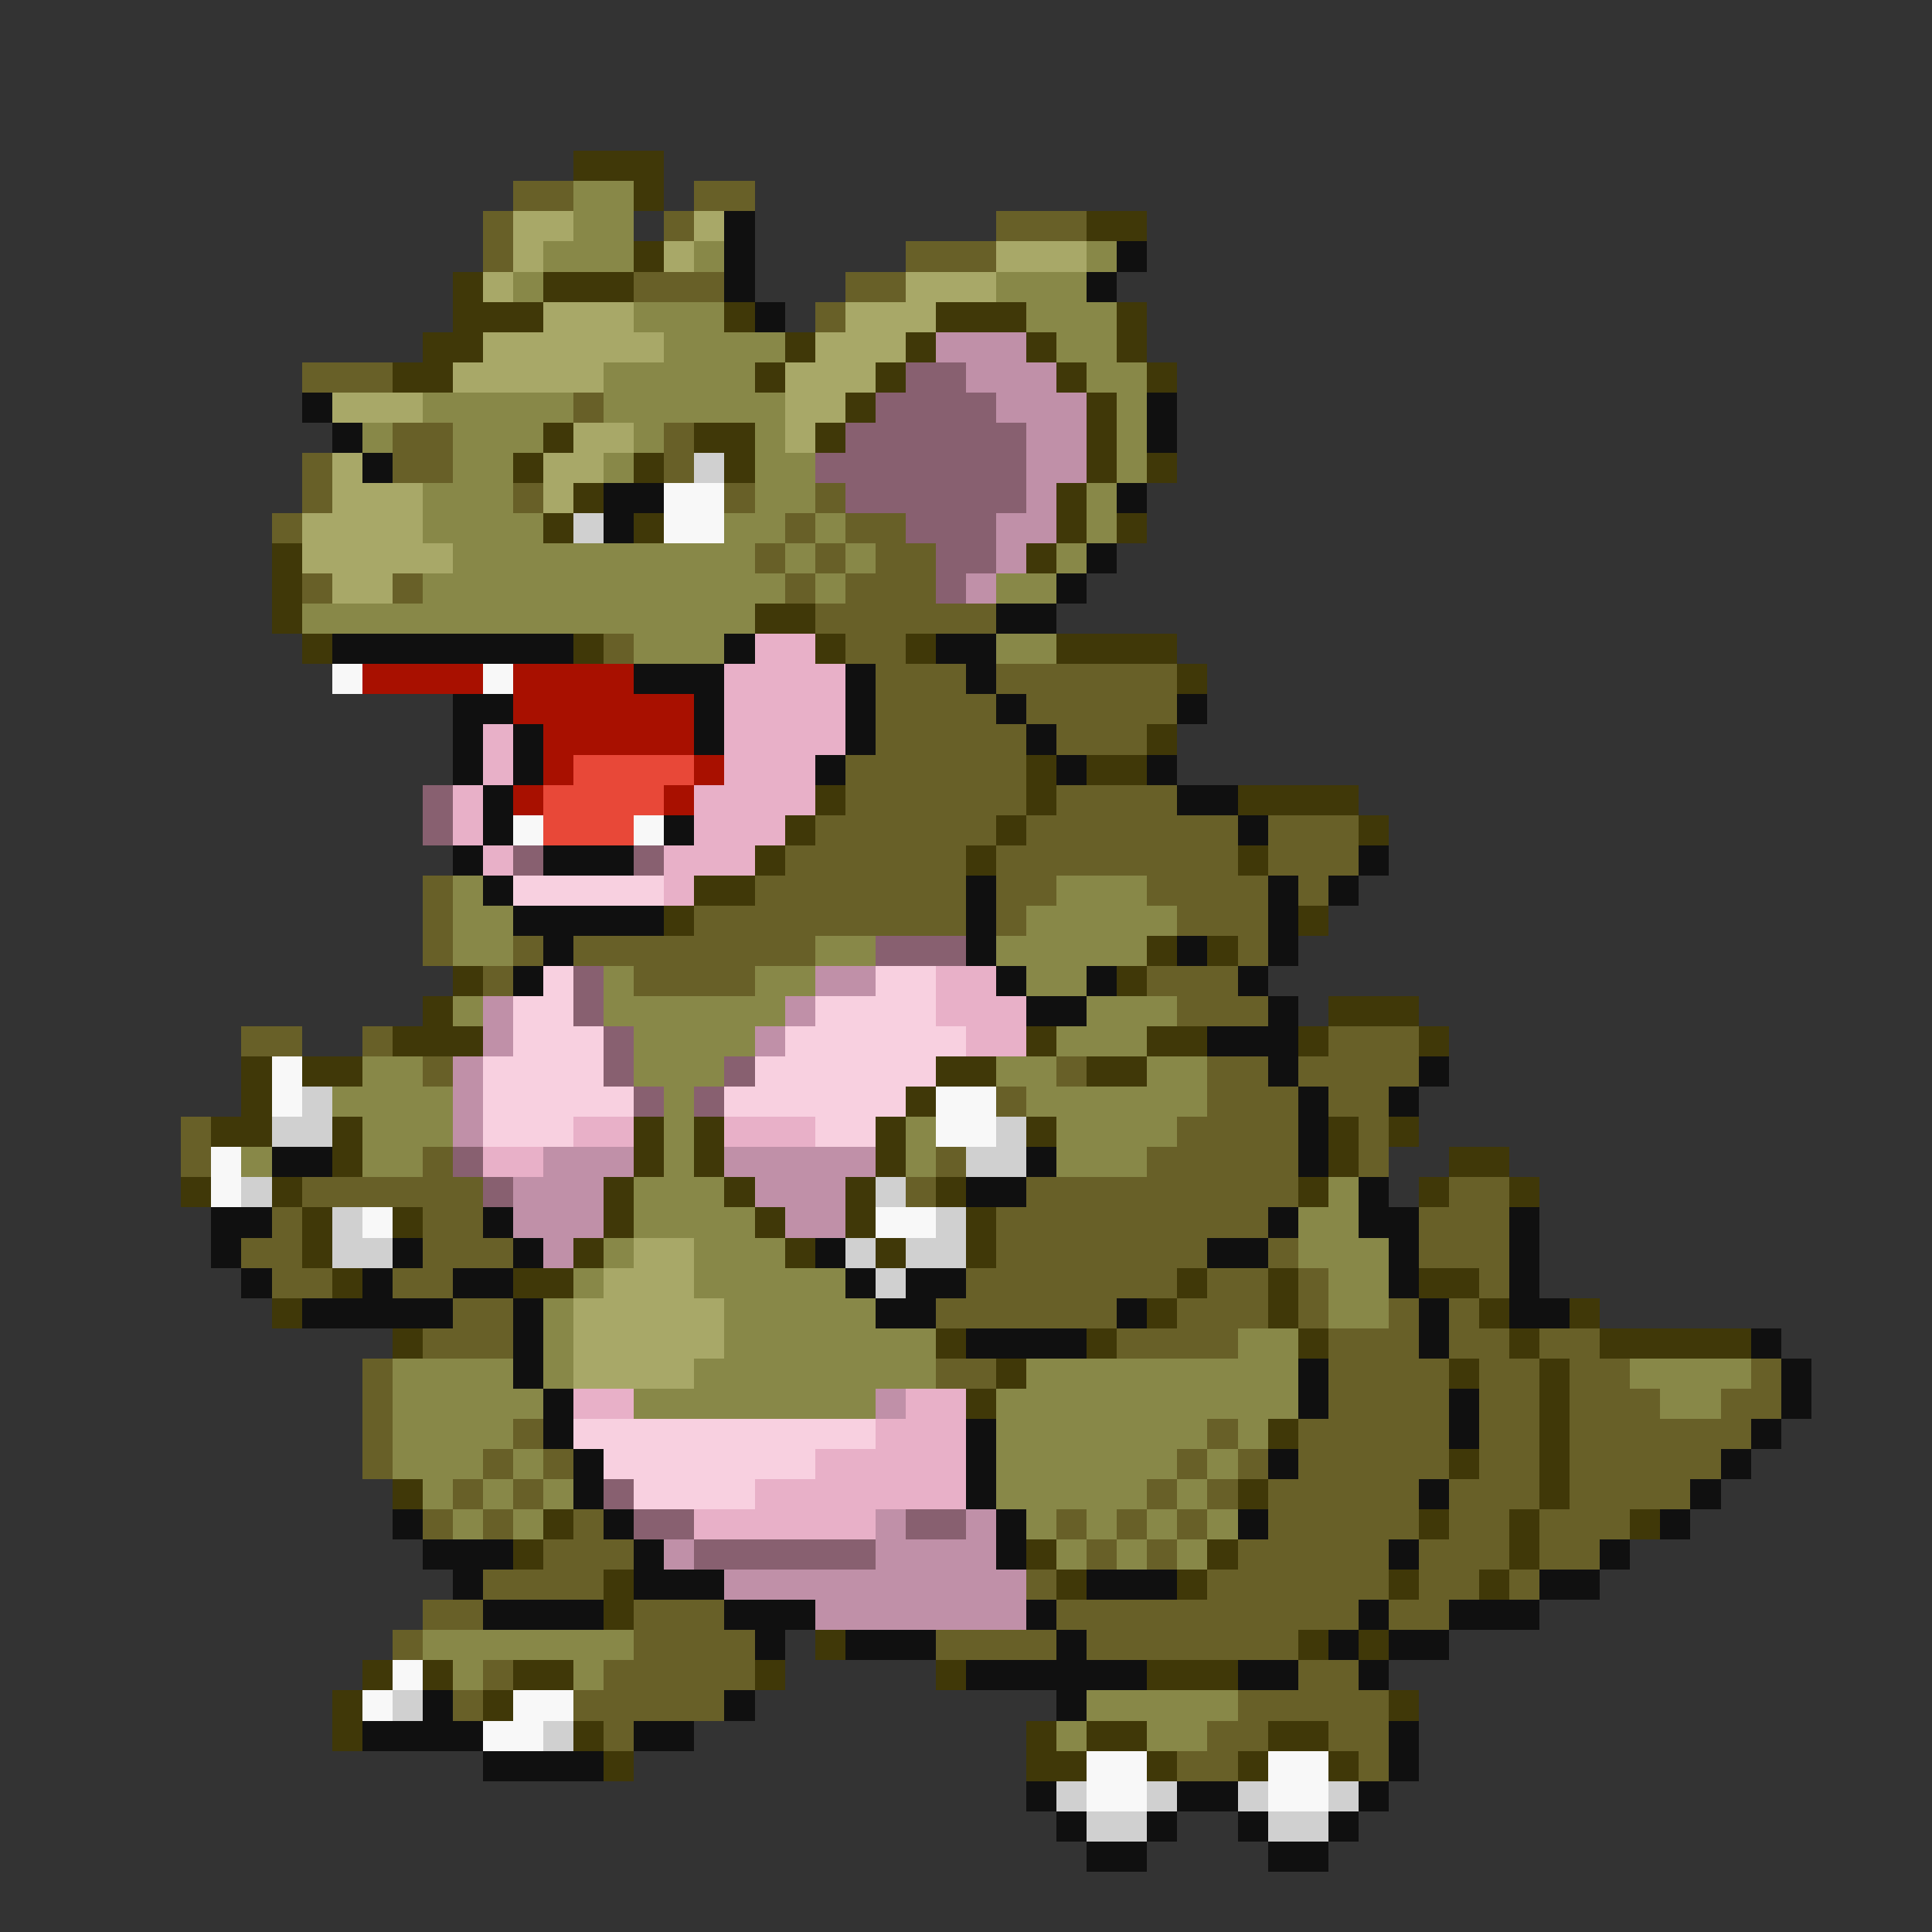 <svg xmlns="http://www.w3.org/2000/svg" viewBox="0 -0.5 64 64" shape-rendering="crispEdges">
<rect x="0" y="-0.5" width="64" height="64" fill="#333333" stroke="none"/>
<path stroke="#403808" d="M19 5h3M21 6h1M36 7h2M21 8h1M15 9h1M18 9h3M15 10h3M24 10h1M31 10h3M37 10h1M14 11h2M26 11h1M30 11h1M34 11h1M37 11h1M13 12h2M25 12h1M29 12h1M35 12h1M38 12h1M28 13h1M36 13h1M18 14h1M23 14h2M27 14h1M36 14h1M17 15h1M21 15h1M24 15h1M36 15h1M38 15h1M19 16h1M35 16h1M18 17h1M21 17h1M35 17h1M37 17h1M9 18h1M34 18h1M9 19h1M9 20h1M25 20h2M10 21h1M19 21h1M27 21h1M30 21h1M35 21h4M39 22h1M38 24h1M34 25h1M36 25h2M27 26h1M34 26h1M41 26h4M26 27h1M33 27h1M45 27h1M25 28h1M32 28h1M41 28h1M23 29h2M22 30h1M43 30h1M38 31h1M40 31h1M15 32h1M37 32h1M14 33h1M44 33h3M13 34h3M34 34h1M38 34h2M43 34h1M47 34h1M8 35h1M10 35h2M31 35h2M36 35h2M8 36h1M30 36h1M7 37h2M11 37h1M21 37h1M23 37h1M29 37h1M34 37h1M44 37h1M46 37h1M11 38h1M21 38h1M23 38h1M29 38h1M44 38h1M48 38h2M6 39h1M9 39h1M20 39h1M24 39h1M28 39h1M31 39h1M43 39h1M47 39h1M50 39h1M10 40h1M13 40h1M20 40h1M25 40h1M28 40h1M32 40h1M10 41h1M19 41h1M26 41h1M29 41h1M32 41h1M11 42h1M17 42h2M39 42h1M42 42h1M47 42h2M9 43h1M38 43h1M42 43h1M49 43h1M52 43h1M13 44h1M31 44h1M36 44h1M43 44h1M50 44h1M53 44h5M33 45h1M48 45h1M51 45h1M32 46h1M51 46h1M42 47h1M51 47h1M48 48h1M51 48h1M13 49h1M41 49h1M51 49h1M18 50h1M47 50h1M50 50h1M54 50h1M17 51h1M34 51h1M40 51h1M50 51h1M20 52h1M35 52h1M39 52h1M46 52h1M49 52h1M20 53h1M27 54h1M43 54h1M45 54h1M12 55h1M14 55h1M17 55h2M25 55h1M31 55h1M38 55h3M11 56h1M16 56h1M46 56h1M11 57h1M19 57h1M34 57h1M36 57h2M42 57h2M20 58h1M34 58h2M38 58h1M41 58h1M44 58h1" />
<path stroke="#686028" d="M17 6h2M23 6h2M16 7h1M22 7h1M33 7h3M16 8h1M30 8h3M21 9h3M28 9h2M27 10h1M10 12h3M19 13h1M13 14h2M22 14h1M10 15h1M13 15h2M22 15h1M10 16h1M17 16h1M24 16h1M27 16h1M9 17h1M26 17h1M28 17h2M25 18h1M27 18h1M29 18h2M10 19h1M13 19h1M26 19h1M28 19h3M27 20h6M20 21h1M28 21h2M29 22h3M33 22h6M29 23h4M34 23h5M29 24h5M35 24h3M28 25h6M28 26h6M35 26h4M27 27h6M34 27h7M42 27h3M26 28h6M33 28h8M42 28h3M14 29h1M25 29h7M33 29h2M38 29h4M43 29h1M14 30h1M23 30h9M33 30h1M39 30h3M14 31h1M17 31h1M19 31h8M41 31h1M16 32h1M21 32h4M38 32h3M39 33h3M8 34h2M12 34h1M44 34h3M14 35h1M35 35h1M40 35h2M43 35h4M33 36h1M40 36h3M44 36h2M6 37h1M39 37h4M45 37h1M6 38h1M14 38h1M31 38h1M38 38h5M45 38h1M10 39h6M30 39h1M34 39h9M48 39h2M9 40h1M14 40h2M33 40h9M47 40h3M8 41h2M14 41h3M33 41h7M42 41h1M47 41h3M9 42h2M13 42h2M32 42h7M40 42h2M43 42h1M49 42h1M15 43h2M31 43h6M39 43h3M43 43h1M46 43h1M48 43h1M14 44h3M37 44h4M44 44h3M48 44h2M51 44h2M12 45h1M31 45h2M44 45h4M49 45h2M52 45h2M58 45h1M12 46h1M44 46h4M49 46h2M52 46h3M57 46h2M12 47h1M17 47h1M40 47h1M43 47h5M49 47h2M52 47h6M12 48h1M16 48h1M18 48h1M39 48h1M41 48h1M43 48h5M49 48h2M52 48h5M15 49h1M17 49h1M38 49h1M40 49h1M42 49h5M48 49h3M52 49h4M14 50h1M16 50h1M19 50h1M35 50h1M37 50h1M39 50h1M42 50h5M48 50h2M51 50h3M18 51h3M36 51h1M38 51h1M41 51h5M47 51h3M51 51h2M16 52h4M34 52h1M40 52h6M47 52h2M50 52h1M14 53h2M21 53h3M35 53h10M46 53h2M13 54h1M21 54h4M31 54h4M36 54h7M16 55h1M20 55h5M43 55h2M15 56h1M19 56h5M41 56h5M20 57h1M40 57h2M44 57h2M39 58h2M45 58h1" />
<path stroke="#888848" d="M19 6h2M19 7h2M18 8h3M23 8h1M36 8h1M17 9h1M33 9h3M21 10h3M34 10h3M22 11h4M35 11h2M20 12h5M36 12h2M14 13h5M20 13h6M37 13h1M12 14h1M15 14h3M21 14h1M25 14h1M37 14h1M15 15h2M20 15h1M25 15h2M37 15h1M14 16h3M25 16h2M36 16h1M14 17h4M24 17h2M27 17h1M36 17h1M15 18h10M26 18h1M28 18h1M35 18h1M14 19h12M27 19h1M33 19h2M10 20h15M21 21h3M33 21h2M15 29h1M35 29h3M15 30h2M34 30h5M15 31h2M27 31h2M33 31h5M20 32h1M25 32h2M34 32h2M15 33h1M20 33h6M36 33h3M21 34h4M35 34h3M12 35h2M21 35h3M33 35h2M38 35h2M11 36h4M22 36h1M34 36h6M12 37h3M22 37h1M30 37h1M35 37h4M8 38h1M12 38h2M22 38h1M30 38h1M35 38h3M21 39h3M44 39h1M21 40h4M43 40h2M20 41h1M23 41h3M43 41h3M19 42h1M23 42h5M44 42h2M18 43h1M24 43h5M44 43h2M18 44h1M24 44h7M41 44h2M13 45h4M18 45h1M23 45h8M34 45h9M54 45h4M13 46h5M21 46h8M33 46h10M55 46h2M13 47h4M33 47h7M41 47h1M13 48h3M17 48h1M33 48h6M40 48h1M14 49h1M16 49h1M18 49h1M33 49h5M39 49h1M15 50h1M17 50h1M34 50h1M36 50h1M38 50h1M40 50h1M35 51h1M37 51h1M39 51h1M14 54h7M15 55h1M19 55h1M36 56h5M35 57h1M38 57h2" />
<path stroke="#a8a868" d="M17 7h2M23 7h1M17 8h1M22 8h1M33 8h3M16 9h1M30 9h3M18 10h3M28 10h3M16 11h6M27 11h3M15 12h5M26 12h3M11 13h3M26 13h2M19 14h2M26 14h1M11 15h1M18 15h2M11 16h3M18 16h1M10 17h4M10 18h5M11 19h2M21 41h2M20 42h3M19 43h5M19 44h5M19 45h4" />
<path stroke="#101010" d="M24 7h1M24 8h1M37 8h1M24 9h1M36 9h1M25 10h1M10 13h1M38 13h1M11 14h1M38 14h1M12 15h1M20 16h2M37 16h1M20 17h1M36 18h1M35 19h1M33 20h2M11 21h8M24 21h1M31 21h2M21 22h3M28 22h1M32 22h1M15 23h2M23 23h1M28 23h1M33 23h1M39 23h1M15 24h1M17 24h1M23 24h1M28 24h1M34 24h1M15 25h1M17 25h1M27 25h1M35 25h1M38 25h1M16 26h1M39 26h2M16 27h1M22 27h1M41 27h1M15 28h1M18 28h3M45 28h1M16 29h1M32 29h1M42 29h1M44 29h1M17 30h5M32 30h1M42 30h1M18 31h1M32 31h1M39 31h1M42 31h1M17 32h1M33 32h1M36 32h1M41 32h1M34 33h2M42 33h1M40 34h3M42 35h1M47 35h1M43 36h1M46 36h1M43 37h1M9 38h2M34 38h1M43 38h1M32 39h2M45 39h1M7 40h2M16 40h1M42 40h1M45 40h2M50 40h1M7 41h1M13 41h1M17 41h1M27 41h1M40 41h2M46 41h1M50 41h1M8 42h1M12 42h1M15 42h2M28 42h1M30 42h2M46 42h1M50 42h1M10 43h5M17 43h1M29 43h2M37 43h1M47 43h1M50 43h2M17 44h1M32 44h4M47 44h1M58 44h1M17 45h1M43 45h1M59 45h1M18 46h1M43 46h1M48 46h1M59 46h1M18 47h1M32 47h1M48 47h1M58 47h1M19 48h1M32 48h1M42 48h1M57 48h1M19 49h1M32 49h1M47 49h1M56 49h1M13 50h1M20 50h1M33 50h1M41 50h1M55 50h1M14 51h3M21 51h1M33 51h1M46 51h1M53 51h1M15 52h1M21 52h3M36 52h3M51 52h2M16 53h4M24 53h3M34 53h1M45 53h1M48 53h3M25 54h1M28 54h3M35 54h1M44 54h1M46 54h2M32 55h6M41 55h2M45 55h1M14 56h1M24 56h1M35 56h1M12 57h4M21 57h2M46 57h1M16 58h4M46 58h1M34 59h1M39 59h2M45 59h1M35 60h1M38 60h1M41 60h1M44 60h1M36 61h2M42 61h2" />
<path stroke="#c090a8" d="M31 11h3M32 12h3M33 13h3M34 14h2M34 15h2M34 16h1M33 17h2M33 18h1M32 19h1M27 32h2M16 33h1M26 33h1M16 34h1M25 34h1M15 35h1M15 36h1M15 37h1M18 38h3M24 38h5M17 39h3M25 39h3M17 40h3M26 40h2M18 41h1M29 46h1M29 50h1M32 50h1M22 51h1M29 51h4M24 52h10M27 53h7" />
<path stroke="#886070" d="M30 12h2M29 13h4M28 14h6M27 15h7M28 16h6M30 17h3M31 18h2M31 19h1M14 26h1M14 27h1M17 28h1M21 28h1M29 31h3M19 32h1M19 33h1M20 34h1M20 35h1M24 35h1M21 36h1M23 36h1M15 38h1M16 39h1M20 49h1M21 50h2M30 50h2M23 51h6" />
<path stroke="#d0d0d0" d="M23 15h1M19 17h1M10 36h1M9 37h2M33 37h1M32 38h2M8 39h1M29 39h1M11 40h1M31 40h1M11 41h2M28 41h1M30 41h2M29 42h1M13 56h1M18 57h1M35 59h1M38 59h1M41 59h1M44 59h1M36 60h2M42 60h2" />
<path stroke="#f8f8f8" d="M22 16h2M22 17h2M11 22h1M16 22h1M17 27h1M21 27h1M9 35h1M9 36h1M31 36h2M31 37h2M7 38h1M7 39h1M12 40h1M29 40h2M13 55h1M12 56h1M17 56h2M16 57h2M36 58h2M42 58h2M36 59h2M42 59h2" />
<path stroke="#e8b0c8" d="M25 21h2M24 22h4M24 23h4M16 24h1M24 24h4M16 25h1M24 25h3M15 26h1M23 26h4M15 27h1M23 27h3M16 28h1M22 28h3M22 29h1M31 32h2M31 33h3M32 34h2M19 37h2M24 37h3M16 38h2M19 46h2M30 46h2M29 47h3M27 48h5M25 49h7M23 50h6" />
<path stroke="#a81000" d="M12 22h4M17 22h4M17 23h6M18 24h5M18 25h1M23 25h1M17 26h1M22 26h1" />
<path stroke="#e84838" d="M19 25h4M18 26h4M18 27h3" />
<path stroke="#f8d0e0" d="M17 29h5M18 32h1M29 32h2M17 33h2M27 33h4M17 34h3M26 34h6M16 35h4M25 35h6M16 36h5M24 36h6M16 37h3M27 37h2M19 47h10M20 48h7M21 49h4" />
</svg>
